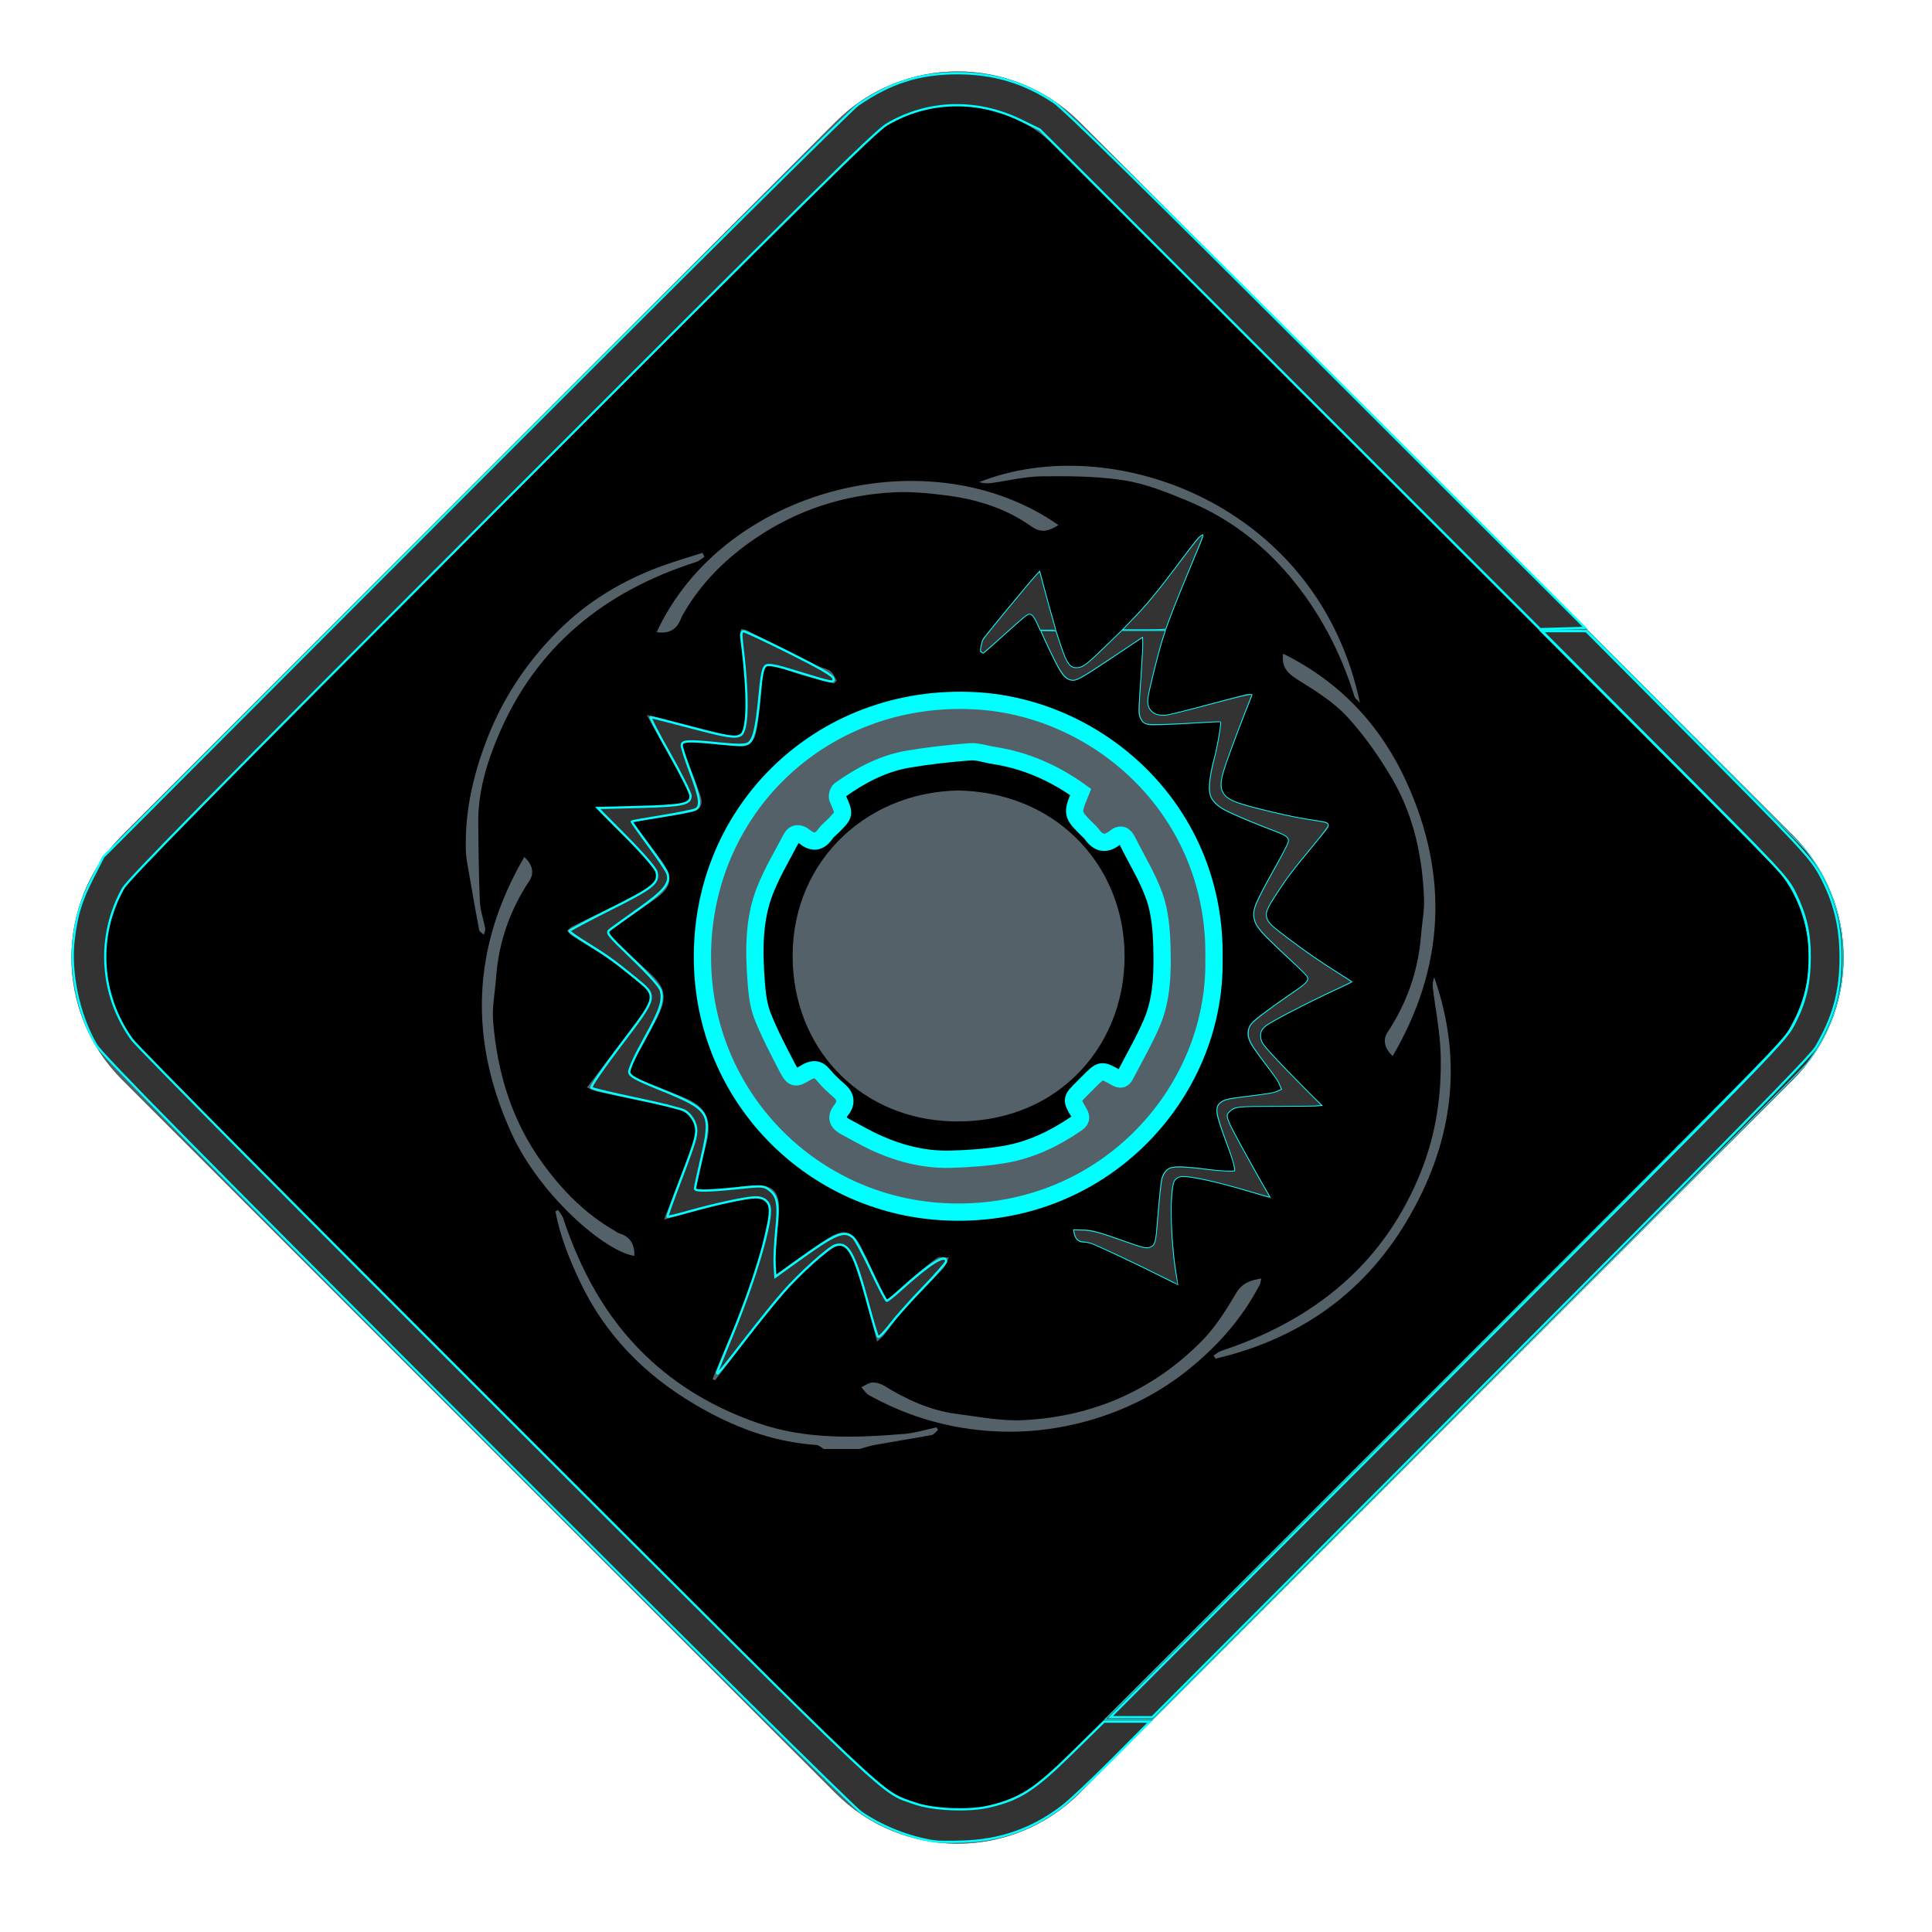 <?xml version="1.0" encoding="UTF-8" standalone="no"?>
<svg
   width="112"
   height="112"
   viewBox="0 0 112 112"
   fill="none"
   version="1.1"
   id="svg11183"
   sodipodi:docname="impulse-used.svg"
   inkscape:version="1.2.2 (732a01da63, 2022-12-09)"
   xmlns:inkscape="http://www.inkscape.org/namespaces/inkscape"
   xmlns:sodipodi="http://sodipodi.sourceforge.net/DTD/sodipodi-0.dtd"
   xmlns="http://www.w3.org/2000/svg"
   xmlns:svg="http://www.w3.org/2000/svg">
  <defs
     id="defs11187">
    <filter
       inkscape:collect="always"
       style="color-interpolation-filters:sRGB"
       id="filter15303"
       x="-0.587"
       y="-0.589"
       width="2.174"
       height="2.178">
      <feGaussianBlur
         inkscape:collect="always"
         stdDeviation="4.707"
         id="feGaussianBlur15305" />
    </filter>
    <filter
       inkscape:collect="always"
       style="color-interpolation-filters:sRGB"
       id="filter19351"
       x="-0.07"
       y="-0.112"
       width="1.14"
       height="1.224">
      <feGaussianBlur
         inkscape:collect="always"
         stdDeviation="0.642"
         id="feGaussianBlur19353" />
    </filter>
    <filter
       inkscape:collect="always"
       style="color-interpolation-filters:sRGB"
       id="filter19355"
       x="-0.066"
       y="-0.175"
       width="1.132"
       height="1.35">
      <feGaussianBlur
         inkscape:collect="always"
         stdDeviation="0.642"
         id="feGaussianBlur19357" />
    </filter>
    <filter
       inkscape:collect="always"
       style="color-interpolation-filters:sRGB"
       id="filter19359"
       x="-0.111"
       y="-0.07"
       width="1.223"
       height="1.139">
      <feGaussianBlur
         inkscape:collect="always"
         stdDeviation="0.642"
         id="feGaussianBlur19361" />
    </filter>
    <filter
       inkscape:collect="always"
       style="color-interpolation-filters:sRGB"
       id="filter19363"
       x="-0.174"
       y="-0.067"
       width="1.348"
       height="1.133">
      <feGaussianBlur
         inkscape:collect="always"
         stdDeviation="0.642"
         id="feGaussianBlur19365" />
    </filter>
    <filter
       inkscape:collect="always"
       style="color-interpolation-filters:sRGB"
       id="filter19367"
       x="-0.069"
       y="-0.111"
       width="1.139"
       height="1.222">
      <feGaussianBlur
         inkscape:collect="always"
         stdDeviation="0.642"
         id="feGaussianBlur19369" />
    </filter>
    <filter
       inkscape:collect="always"
       style="color-interpolation-filters:sRGB"
       id="filter19371"
       x="-0.066"
       y="-0.173"
       width="1.133"
       height="1.347">
      <feGaussianBlur
         inkscape:collect="always"
         stdDeviation="0.642"
         id="feGaussianBlur19373" />
    </filter>
    <filter
       inkscape:collect="always"
       style="color-interpolation-filters:sRGB"
       id="filter19375"
       x="-0.112"
       y="-0.07"
       width="1.224"
       height="1.139">
      <feGaussianBlur
         inkscape:collect="always"
         stdDeviation="0.642"
         id="feGaussianBlur19377" />
    </filter>
    <filter
       inkscape:collect="always"
       style="color-interpolation-filters:sRGB"
       id="filter19379"
       x="-0.174"
       y="-0.066"
       width="1.348"
       height="1.132">
      <feGaussianBlur
         inkscape:collect="always"
         stdDeviation="0.642"
         id="feGaussianBlur19381" />
    </filter>
  </defs>
  <sodipodi:namedview
     id="namedview11185"
     pagecolor="#ffffff"
     bordercolor="#000000"
     borderopacity="0.25"
     inkscape:showpageshadow="2"
     inkscape:pageopacity="0.0"
     inkscape:pagecheckerboard="0"
     inkscape:deskcolor="#d1d1d1"
     showgrid="false"
     inkscape:zoom="22.147595"
     inkscape:cx="63.370313"
     inkscape:cy="42.126471"
     inkscape:window-width="1920"
     inkscape:window-height="1057"
     inkscape:window-x="1358"
     inkscape:window-y="-8"
     inkscape:window-maximized="1"
     inkscape:current-layer="svg11183" />
  <path
     opacity="0.498"
     d="M103.951 48.44L62.582 7.071C58.677 3.166 52.345 3.166 48.44 7.071L7.071 48.44C3.166 52.345 3.166 58.676 7.071 62.582L48.44 103.95C52.345 107.856 58.677 107.856 62.582 103.95L103.951 62.582C107.856 58.676 107.856 52.345 103.951 48.44Z"
     fill="black"
     id="path11155" />
  <path
     d="M61.875 7.778L103.244 49.147C106.758 52.661 106.758 58.36 103.244 61.875L61.875 103.243C58.36 106.758 52.662 106.758 49.147 103.243L7.778 61.875C4.264 58.36 4.264 52.661 7.778 49.147L49.147 7.778C52.662 4.263 58.36 4.263 61.875 7.778Z"
     stroke="#556169"
     stroke-width="2"
     id="path11157"
     style="fill:#000000" />
  <path
     d="M47.757 83.999C47.616 83.918 47.48 83.774 47.335 83.766C44.754 83.6 42.41 82.682 40.232 81.388C37.36 79.682 35.082 77.373 33.632 74.319C33.007 73.005 32.47 71.663 32.198 70.229C32.248 70.199 32.299 70.169 32.349 70.139C32.45 70.301 32.589 70.453 32.648 70.629C33.644 73.611 35.098 76.33 37.375 78.537C39.252 80.356 41.462 81.642 43.95 82.501C46.736 83.462 49.573 83.36 52.429 83.124C53.058 83.072 53.676 82.874 54.298 82.743C54.325 82.795 54.351 82.847 54.377 82.899C54.254 83 54.143 83.166 54.005 83.191C52.923 83.393 51.834 83.562 50.752 83.756C50.438 83.813 50.133 83.917 49.823 84C49.134 83.999 48.446 83.999 47.757 83.999Z"
     fill="#556169"
     id="path11159"
     style="filter:url(#filter19367)" />
  <path
     d="M70.374 55.609C70.521 63.417 63.834 70.787 54.606 70.239C47.136 69.795 41.143 63.84 40.743 56.3C40.262 47.235 47.531 40.072 56.644 40.63C63.787 41.067 70.551 47.042 70.374 55.609ZM62.645 45.912C61.106 44.803 59.441 44.072 57.583 43.79C57.133 43.721 56.677 43.55 56.236 43.583C55.041 43.675 53.847 43.807 52.667 44.005C51.196 44.252 49.897 44.939 48.694 45.798C48.583 45.878 48.51 46.166 48.566 46.293C48.969 47.205 48.981 47.2 48.288 47.894C48.141 48.043 47.965 48.173 47.847 48.343C47.489 48.858 47.095 48.876 46.626 48.493C46.341 48.261 46.046 48.261 45.861 48.615C45.343 49.606 44.762 50.575 44.353 51.611C43.674 53.33 43.706 55.155 43.84 56.965C43.89 57.623 43.973 58.309 44.212 58.914C44.622 59.95 45.149 60.941 45.663 61.933C45.969 62.526 46.116 62.551 46.69 62.197C47.083 61.954 47.401 61.915 47.728 62.315C47.993 62.638 48.3 62.932 48.62 63.202C49.034 63.55 49.098 63.93 48.771 64.343C48.399 64.815 48.602 65.106 49.038 65.337C49.672 65.675 50.296 66.038 50.953 66.326C52.29 66.914 53.699 67.247 55.164 67.201C56.206 67.167 57.257 67.095 58.282 66.916C59.781 66.654 61.135 66 62.39 65.141C62.652 64.96 62.731 64.808 62.54 64.489C62.087 63.733 62.109 63.719 62.753 63.076C62.874 62.954 62.996 62.832 63.117 62.711C63.827 62.002 63.838 61.983 64.681 62.461C64.958 62.618 65.103 62.58 65.231 62.333C65.753 61.322 66.329 60.334 66.774 59.291C67.376 57.88 67.397 56.353 67.356 54.853C67.33 53.892 67.243 52.888 66.932 51.99C66.544 50.873 65.894 49.847 65.368 48.776C65.185 48.403 64.969 48.289 64.617 48.573C64.089 48.999 63.651 48.878 63.283 48.343C63.23 48.267 63.151 48.205 63.084 48.138C62.126 47.187 62.126 47.187 62.645 45.912Z"
     fill="#556169"
     id="path11161"
     style="fill:#556169;stroke:#00ffff;stroke-opacity:1;fill-opacity:1" />
  <path
     d="M73.701 69.471C72.559 69.136 71.606 68.835 70.64 68.583C70.019 68.421 69.382 68.318 68.748 68.216C68.343 68.15 68.054 68.355 68.008 68.754C67.936 69.373 67.883 70.001 67.899 70.624C67.919 71.421 68.004 72.219 68.083 73.013C68.127 73.456 68.216 73.896 68.315 74.528C67.73 74.228 67.296 73.995 66.852 73.78C65.745 73.244 64.634 72.711 63.519 72.189C63.336 72.103 63.121 72.03 62.925 72.037C62.462 72.055 62.266 71.838 62.213 71.268C62.65 71.294 63.068 71.249 63.442 71.355C64.317 71.606 65.168 71.934 66.031 72.227C66.714 72.459 66.963 72.272 67.018 71.531C67.089 70.583 67.171 69.638 67.266 68.693C67.347 67.891 67.638 67.585 68.448 67.616C69.283 67.648 70.113 67.798 70.947 67.882C71.147 67.903 71.352 67.868 71.555 67.858C71.524 67.665 71.522 67.462 71.458 67.281C71.172 66.461 70.825 65.659 70.584 64.826C70.368 64.086 70.632 63.761 71.435 63.645C72.191 63.535 72.951 63.467 73.706 63.358C73.896 63.33 74.074 63.215 74.258 63.139C74.178 62.954 74.129 62.748 74.013 62.588C73.556 61.956 73.057 61.352 72.614 60.708C72.155 60.041 72.215 59.507 72.851 59.013C73.694 58.36 74.578 57.758 75.462 57.158C75.867 56.883 75.91 56.67 75.524 56.33C74.807 55.7 74.112 55.046 73.43 54.378C72.511 53.477 72.438 52.989 73.043 51.844C73.525 50.936 74.024 50.037 74.535 49.146C74.767 48.742 74.747 48.515 74.255 48.335C73.244 47.963 72.239 47.567 71.261 47.116C69.95 46.511 69.966 45.958 70.206 44.652C70.291 44.186 70.453 43.733 70.547 43.269C70.639 42.825 70.691 42.373 70.772 41.838C70.543 41.852 70.349 41.864 70.154 41.875C69.035 41.939 67.918 42.037 66.799 42.05C66.224 42.058 65.962 41.651 65.998 41.085C66.068 40.005 66.15 38.925 66.22 37.845C66.235 37.601 66.222 37.356 66.222 36.992C66.015 37.122 65.868 37.211 65.725 37.306C64.744 37.959 63.785 38.651 62.773 39.255C62.173 39.612 61.767 39.493 61.43 38.886C60.953 38.025 60.562 37.115 60.142 36.223C59.779 35.454 59.752 35.445 59.136 36.001C58.432 36.636 57.726 37.268 57.021 37.901C56.947 37.865 56.871 37.831 56.796 37.795C56.865 37.516 56.853 37.174 57.015 36.97C57.939 35.807 58.903 34.677 59.855 33.537C59.971 33.398 60.097 33.269 60.281 33.064C60.507 33.91 60.694 34.653 60.905 35.389C61.151 36.242 61.379 37.104 61.687 37.936C62.012 38.814 62.479 38.944 63.197 38.281C64.33 37.234 65.444 36.155 66.459 34.995C67.474 33.836 68.358 32.561 69.301 31.337C69.414 31.191 69.538 31.053 69.761 30.957C69.74 31.066 69.739 31.181 69.698 31.282C69.023 32.935 68.281 34.564 67.686 36.245C67.219 37.564 66.896 38.939 66.581 40.306C66.375 41.199 66.993 41.642 67.967 41.38C69.398 40.996 70.829 40.615 72.262 40.236C72.345 40.215 72.441 40.242 72.619 40.252C72.323 41.004 72.04 41.697 71.777 42.397C71.477 43.196 71.167 43.992 70.914 44.806C70.626 45.732 70.866 46.247 71.784 46.531C72.819 46.85 73.879 47.088 74.937 47.327C75.511 47.456 76.101 47.513 76.683 47.606C77.159 47.683 77.079 47.909 76.844 48.192C76.15 49.029 75.442 49.856 74.78 50.718C74.353 51.274 73.997 51.883 73.611 52.471C73.285 52.964 73.427 53.407 73.842 53.735C74.616 54.346 75.412 54.932 76.221 55.495C76.919 55.98 77.648 56.417 78.445 56.928C77.624 57.312 76.865 57.651 76.122 58.02C75.287 58.436 74.453 58.858 73.642 59.319C73.012 59.677 72.894 60.132 73.37 60.682C74.153 61.589 75.015 62.43 75.85 63.294C76.083 63.535 76.337 63.756 76.706 64.104C76.361 64.125 76.183 64.144 76.006 64.144C74.801 64.146 73.597 64.142 72.391 64.146C72.183 64.148 71.965 64.149 71.768 64.21C71.143 64.403 71.02 64.619 71.326 65.21C71.945 66.406 72.619 67.574 73.273 68.753C73.378 68.946 73.498 69.133 73.701 69.471Z"
     fill="#556169"
     id="path11163" />
  <path
     d="M51.422 75.373C51.904 74.945 52.348 74.538 52.806 74.148C53.3 73.728 53.786 73.294 54.316 72.927C54.477 72.815 54.776 72.902 55.011 72.898C54.905 73.108 54.842 73.358 54.688 73.523C53.9 74.371 53.072 75.181 52.293 76.036C51.908 76.456 51.6 76.946 51.248 77.396C51.153 77.519 51.02 77.611 50.842 77.775C50.614 76.888 50.431 76.101 50.206 75.326C49.958 74.473 49.702 73.619 49.392 72.787C49.157 72.159 48.669 72.042 48.115 72.454C46.538 73.625 45.27 75.101 44.063 76.63C43.18 77.749 42.322 78.888 41.454 80.018C41.404 79.996 41.354 79.974 41.305 79.952C41.517 79.436 41.723 78.917 41.945 78.406C42.939 76.103 43.908 73.792 44.383 71.312C44.439 71.016 44.556 70.724 44.572 70.426C44.614 69.633 44.386 69.39 43.611 69.473C42.972 69.541 42.34 69.695 41.711 69.835C41.193 69.951 40.681 70.098 40.169 70.238C39.665 70.374 39.163 70.519 38.495 70.706C38.71 70.148 38.87 69.74 39.026 69.329C39.416 68.299 39.817 67.274 40.19 66.238C40.584 65.14 40.083 64.403 38.815 64.15C37.436 63.874 36.058 63.592 34.682 63.301C34.484 63.259 34.3 63.154 34.021 63.042C34.199 62.813 34.332 62.644 34.462 62.472C35.483 61.122 36.509 59.774 37.523 58.42C37.839 57.996 37.755 57.559 37.385 57.24C36.709 56.658 36.011 56.095 35.283 55.58C34.602 55.098 33.866 54.695 33.16 54.246C33.046 54.173 32.965 54.046 32.869 53.944C32.981 53.858 33.083 53.753 33.207 53.69C34.588 53.007 35.995 52.374 37.346 51.637C38.23 51.155 38.263 50.604 37.547 49.858C36.715 48.992 35.846 48.158 34.997 47.307C34.827 47.137 34.67 46.954 34.494 46.765C35.394 46.765 36.238 46.788 37.08 46.759C37.879 46.731 38.679 46.675 39.473 46.581C39.977 46.522 40.132 46.217 39.89 45.77C39.222 44.533 38.524 43.313 37.838 42.086C37.748 41.926 37.662 41.762 37.493 41.448C37.86 41.531 38.086 41.575 38.307 41.633C39.628 41.977 40.944 42.34 42.269 42.664C42.689 42.767 43.061 42.601 43.128 42.134C43.211 41.556 43.264 40.966 43.248 40.384C43.227 39.605 43.137 38.828 43.058 38.052C43.019 37.657 42.93 37.267 42.888 36.871C42.874 36.738 42.941 36.598 42.971 36.461C43.092 36.491 43.223 36.501 43.331 36.556C44.669 37.228 46.001 37.91 47.339 38.579C47.592 38.705 47.899 38.738 48.126 38.894C48.299 39.013 48.385 39.257 48.51 39.445C48.461 39.504 48.41 39.563 48.361 39.622C47.728 39.457 47.09 39.312 46.465 39.124C45.867 38.944 45.29 38.694 44.687 38.533C44.568 38.501 44.261 38.714 44.242 38.843C44.148 39.481 44.139 40.132 44.069 40.776C44.003 41.379 43.94 41.99 43.797 42.579C43.692 43.012 43.377 43.316 42.873 43.273C41.925 43.191 40.981 43.084 40.033 43.007C39.47 42.962 39.438 43.044 39.646 43.567C39.983 44.41 40.304 45.262 40.605 46.12C40.783 46.628 40.605 46.977 40.062 47.088C39.133 47.277 38.19 47.401 37.253 47.555C37.108 47.579 36.964 47.611 36.692 47.665C37.261 48.426 37.778 49.116 38.294 49.808C39.084 50.864 38.965 51.461 37.862 52.203C36.992 52.788 36.147 53.405 35.224 54.053C35.368 54.232 35.466 54.386 35.595 54.507C36.222 55.091 36.854 55.675 37.495 56.245C38.622 57.246 38.738 57.796 38.034 59.138C37.583 59.998 37.123 60.855 36.618 61.683C36.338 62.142 36.463 62.356 36.911 62.531C37.846 62.893 38.779 63.263 39.706 63.646C40.934 64.154 41.301 64.962 40.958 66.256C40.731 67.114 40.552 67.984 40.31 69.022C41.178 68.958 41.943 68.904 42.707 68.845C42.782 68.839 42.853 68.79 42.927 68.783C44.416 68.642 45.325 68.569 45.141 70.546C45.06 71.414 44.975 72.282 44.9 73.15C44.881 73.37 44.898 73.592 44.898 73.948C45.155 73.766 45.314 73.651 45.475 73.538C46.334 72.938 47.172 72.304 48.06 71.749C48.92 71.213 49.46 71.378 49.917 72.283C50.386 73.215 50.798 74.175 51.237 75.121C51.256 75.168 51.298 75.209 51.422 75.373Z"
     fill="#556169"
     id="path11165" />
  <path
     d="M38.068 36.648C41.934 28.294 53.928 25.235 61.361 30.441C60.84 30.76 60.382 30.938 59.806 30.527C58.322 29.473 56.624 28.941 54.837 28.717C53.856 28.594 52.858 28.491 51.875 28.538C48.93 28.679 46.215 29.553 43.762 31.229C42.115 32.355 40.727 33.708 39.707 35.427C39.621 35.574 39.528 35.721 39.468 35.88C39.226 36.508 38.774 36.748 38.068 36.648Z"
     fill="#556169"
     id="path11167"
     style="filter:url(#filter19355)" />
  <path
     d="M80.736 61.22C80.245 60.761 80.154 60.27 80.438 59.84C81.571 58.127 82.221 56.252 82.38 54.205C82.434 53.505 82.579 52.803 82.553 52.107C82.462 49.653 81.954 47.276 80.704 45.145C79.96 43.875 79.097 42.641 78.104 41.558C77.335 40.72 76.319 40.084 75.341 39.473C74.751 39.104 74.272 38.785 74.381 37.895C77.705 39.534 80.053 42.076 81.54 45.341C83.993 50.727 83.765 56.034 80.736 61.22Z"
     fill="#556169"
     id="path11169"
     style="filter:url(#filter19379)" />
  <path
     d="M73.119 74.117C73.08 74.276 73.073 74.387 73.027 74.477C72.017 76.421 70.596 78.024 68.897 79.393C67.153 80.798 65.173 81.78 63.034 82.376C60.68 83.03 58.276 83.174 55.834 82.78C53.894 82.468 52.091 81.829 50.386 80.885C50.205 80.784 50.081 80.579 49.93 80.421C50.137 80.324 50.341 80.162 50.553 80.148C50.78 80.132 51.045 80.207 51.242 80.326C52.549 81.131 53.925 81.768 55.46 81.965C56.74 82.13 58.035 82.39 59.31 82.328C63.329 82.13 66.829 80.614 69.663 77.744C70.455 76.944 71.079 75.952 71.654 74.975C72.009 74.377 72.471 74.22 73.119 74.117Z"
     fill="#556169"
     id="path11171"
     style="filter:url(#filter19371)" />
  <path
     d="M30.393 49.681C30.891 50.128 30.976 50.633 30.683 51.072C29.556 52.768 28.908 54.627 28.76 56.658C28.699 57.51 28.518 58.371 28.587 59.211C28.83 62.187 29.667 64.974 31.451 67.429C32.595 69.004 33.924 70.368 35.627 71.343C35.709 71.39 35.782 71.465 35.87 71.49C36.54 71.678 36.799 72.141 36.772 72.803C35.109 72.576 31.314 69.324 29.661 65.716C27.178 60.288 27.33 54.954 30.393 49.681Z"
     fill="#556169"
     id="path11173"
     style="filter:url(#filter19363)" />
  <path
     d="M40.839 32.276C40.681 32.378 40.537 32.521 40.365 32.576C35.048 34.271 31.057 37.477 28.868 42.693C28.205 44.273 27.71 45.921 27.726 47.666C27.739 49.204 27.753 50.743 27.82 52.28C27.843 52.803 28.035 53.319 28.13 53.842C28.149 53.947 28.077 54.068 28.045 54.184C27.953 54.094 27.799 54.016 27.778 53.912C27.581 52.89 27.402 51.863 27.227 50.837C27.14 50.317 27.018 49.795 27.005 49.273C26.942 46.94 27.478 44.713 28.344 42.569C29.269 40.281 30.639 38.273 32.393 36.531C34.097 34.836 36.117 33.633 38.367 32.813C39.143 32.531 39.938 32.301 40.724 32.047C40.762 32.124 40.801 32.2 40.839 32.276Z"
     fill="#556169"
     id="path11175"
     style="filter:url(#filter19359)" />
  <path
     d="M70.349 78.581C70.495 78.491 70.629 78.367 70.787 78.314C73.386 77.455 75.784 76.227 77.849 74.413C79.877 72.633 81.35 70.465 82.36 67.96C83.25 65.75 83.582 63.449 83.516 61.1C83.48 59.814 83.216 58.535 83.063 57.253C83.04 57.058 83.06 56.856 83.146 56.659C84.894 61.664 84.186 66.412 81.498 70.873C78.968 75.074 75.219 77.647 70.472 78.761C70.431 78.701 70.39 78.641 70.349 78.581Z"
     fill="#556169"
     id="path11177"
     style="filter:url(#filter19375)" />
  <path
     d="M78.835 40.741C78.726 40.617 78.561 40.51 78.516 40.367C77.717 37.795 76.491 35.45 74.75 33.388C73.128 31.465 71.15 29.99 68.827 29.028C67.643 28.537 66.416 28.043 65.161 27.846C63.591 27.601 61.974 27.595 60.377 27.613C59.396 27.624 58.418 27.876 57.436 28.007C57.214 28.037 56.983 28.012 56.76 27.952C64.422 24.898 76.422 29.201 78.835 40.741Z"
     fill="#556169"
     id="path11179"
     style="filter:url(#filter19351)" />
  <path
     d="M55.536 45.826C61.081 45.922 64.935 49.938 65.18 54.923C65.45 60.396 61.455 65.173 55.198 65.006C50.078 64.87 46.211 61.074 45.962 55.939C45.683 50.233 49.982 45.941 55.536 45.826Z"
     fill="#556169"
     id="path11181"
     style="filter:url(#filter15303)" />
  <path
     style="fill:#333333;fill-opacity:1;stroke:#00ffff;stroke-width:0.128;stroke-opacity:1"
     d="m 41.569,79.59 c 0,-0.05 0.353,-0.938 0.785,-1.975 1.287,-3.09 2.28,-6.325 2.28,-7.43 0,-0.497 -0.302,-0.776 -0.841,-0.776 -0.507,0 -2.294,0.383 -3.932,0.844 -0.623,0.175 -1.149,0.301 -1.17,0.28 -0.02,-0.021 0.304,-0.929 0.721,-2.018 1.012,-2.643 1.075,-2.909 0.835,-3.483 -0.107,-0.256 -0.355,-0.543 -0.563,-0.65 -0.204,-0.106 -1.482,-0.423 -2.84,-0.706 -1.358,-0.283 -2.514,-0.559 -2.569,-0.615 -0.055,-0.056 0.701,-1.157 1.68,-2.446 2.199,-2.897 2.188,-2.844 0.855,-3.93 -1.208,-0.984 -1.619,-1.279 -2.81,-2.015 -0.544,-0.336 -0.99,-0.65 -0.99,-0.696 0,-0.046 1.061,-0.614 2.358,-1.261 2.508,-1.252 2.852,-1.529 2.69,-2.171 -0.053,-0.21 -0.758,-1.028 -1.746,-2.026 l -1.658,-1.674 2.408,-0.063 c 2.551,-0.067 2.973,-0.159 2.97,-0.648 -9.21e-4,-0.156 -0.543,-1.245 -1.205,-2.422 -0.662,-1.177 -1.164,-2.139 -1.116,-2.138 0.048,4.54e-4 1.064,0.258 2.258,0.573 2.204,0.581 2.678,0.655 2.976,0.466 0.419,-0.266 0.445,-2.256 0.071,-5.35 -0.064,-0.528 -0.043,-0.669 0.096,-0.661 0.098,0.005 1.298,0.567 2.667,1.25 1.715,0.855 2.504,1.314 2.535,1.477 0.055,0.283 -0.007,0.272 -2.194,-0.403 -1.138,-0.351 -1.564,-0.433 -1.724,-0.332 -0.165,0.104 -0.247,0.495 -0.364,1.736 -0.182,1.923 -0.348,2.599 -0.683,2.778 -0.176,0.094 -0.641,0.095 -1.542,0.002 -1.914,-0.196 -2.285,-0.18 -2.285,0.1 0,0.128 0.23,0.843 0.511,1.588 0.562,1.492 0.623,1.942 0.287,2.121 -0.123,0.065 -0.998,0.244 -1.946,0.396 -0.947,0.153 -1.736,0.292 -1.754,0.309 -0.017,0.017 0.423,0.645 0.979,1.395 0.556,0.75 1.048,1.483 1.095,1.629 0.175,0.551 -0.194,1.006 -1.65,2.036 -0.779,0.551 -1.532,1.093 -1.673,1.203 -0.247,0.193 -0.202,0.252 1.302,1.701 0.975,0.94 1.589,1.633 1.642,1.853 0.144,0.598 -0.038,1.124 -0.974,2.812 -0.536,0.967 -0.886,1.742 -0.862,1.908 0.033,0.23 0.355,0.407 1.787,0.988 2.927,1.187 3.016,1.334 2.408,3.969 -0.213,0.921 -0.387,1.727 -0.387,1.792 0,0.159 0.762,0.149 2.51,-0.033 1.382,-0.144 1.469,-0.139 1.795,0.104 0.486,0.363 0.565,0.818 0.41,2.346 -0.075,0.738 -0.118,1.644 -0.095,2.015 l 0.042,0.674 1.235,-0.89 c 2.287,-1.648 2.757,-1.844 3.28,-1.37 0.13,0.117 0.598,0.988 1.042,1.935 0.443,0.947 0.849,1.721 0.903,1.721 0.053,0 0.404,-0.277 0.778,-0.616 1.721,-1.558 2.66,-2.147 2.66,-1.668 0,0.078 -0.592,0.753 -1.315,1.501 -0.724,0.747 -1.592,1.723 -1.931,2.167 -0.339,0.445 -0.655,0.761 -0.704,0.702 -0.049,-0.058 -0.305,-0.911 -0.57,-1.894 -0.8,-2.97 -1.15,-3.608 -1.878,-3.418 -0.389,0.102 -2.127,1.664 -3.092,2.78 -0.483,0.558 -1.456,1.764 -2.162,2.678 -1.387,1.797 -1.629,2.086 -1.629,1.947 z"
     id="path57980" />
  <path
     style="fill:#333333;fill-opacity:1;stroke:#00ffff;stroke-width:0.045;stroke-opacity:1"
     d="m 67.366,74.015 c -1.603,-0.805 -3.916,-1.889 -4.172,-1.956 -0.137,-0.036 -0.322,-0.065 -0.41,-0.065 -0.271,0 -0.453,-0.19 -0.519,-0.544 l -0.03,-0.157 0.511,0.017 c 0.577,0.019 0.96,0.121 2.461,0.655 1.068,0.38 1.252,0.422 1.469,0.331 0.288,-0.12 0.322,-0.24 0.42,-1.453 0.126,-1.556 0.206,-2.3 0.273,-2.537 0.068,-0.24 0.232,-0.476 0.389,-0.56 0.267,-0.143 0.848,-0.129 2.295,0.053 0.647,0.082 1.47,0.122 1.517,0.074 0.056,-0.056 -0.121,-0.693 -0.406,-1.461 -0.726,-1.955 -0.766,-2.25 -0.349,-2.532 0.225,-0.152 0.36,-0.179 1.743,-0.354 1.004,-0.127 1.313,-0.182 1.5,-0.268 l 0.236,-0.108 -0.072,-0.172 c -0.137,-0.328 -0.209,-0.437 -0.908,-1.363 -0.827,-1.095 -0.979,-1.377 -0.951,-1.765 0.014,-0.199 0.052,-0.313 0.152,-0.458 0.146,-0.212 1.016,-0.879 2.232,-1.712 1.021,-0.699 1.133,-0.812 1.041,-1.053 -0.022,-0.058 -0.453,-0.49 -0.958,-0.959 -1.777,-1.654 -2.022,-1.934 -2.126,-2.428 -0.104,-0.496 0.036,-0.83 1.285,-3.073 0.396,-0.711 0.686,-1.283 0.699,-1.378 0.035,-0.259 -0.1,-0.352 -1.012,-0.699 -1.002,-0.382 -2.187,-0.883 -2.632,-1.114 -0.379,-0.196 -0.685,-0.469 -0.817,-0.726 -0.198,-0.389 -0.145,-1.068 0.186,-2.362 0.183,-0.714 0.398,-1.986 0.345,-2.039 -0.017,-0.017 -0.585,0.005 -1.261,0.049 -0.676,0.044 -1.616,0.09 -2.088,0.102 -0.999,0.026 -1.098,-0.001 -1.276,-0.348 -0.131,-0.255 -0.13,-0.366 0.013,-2.441 0.063,-0.914 0.109,-1.798 0.102,-1.965 l -0.013,-0.303 -1.49,0.993 c -2.276,1.516 -2.377,1.571 -2.726,1.467 -0.266,-0.08 -0.496,-0.369 -0.85,-1.07 -0.324,-0.641 -0.826,-1.71 -0.826,-1.758 0,-0.015 0.195,-0.021 0.434,-0.014 l 0.434,0.013 0.255,0.77 c 0.381,1.153 0.565,1.4 1.012,1.361 0.314,-0.027 0.553,-0.212 1.622,-1.25 l 0.93,-0.904 h 1.264 1.264 l -0.158,0.485 c -0.232,0.711 -0.826,3.101 -0.856,3.447 -0.032,0.359 0.03,0.572 0.218,0.756 0.178,0.174 0.465,0.252 0.819,0.222 0.155,-0.013 1.279,-0.29 2.499,-0.616 2.149,-0.574 2.537,-0.657 2.488,-0.535 -0.492,1.219 -1.217,3.138 -1.503,3.977 -0.363,1.066 -0.371,1.466 -0.036,1.837 0.282,0.312 0.836,0.503 2.815,0.973 0.929,0.22 1.487,0.327 2.717,0.521 0.37,0.058 0.468,0.121 0.429,0.275 -0.016,0.062 -0.397,0.557 -0.847,1.1 -1.19,1.435 -1.55,1.908 -2.133,2.809 -0.573,0.885 -0.658,1.094 -0.574,1.406 0.075,0.279 0.278,0.475 1.237,1.194 1.083,0.812 1.875,1.359 2.888,1.993 0.436,0.273 0.794,0.508 0.796,0.521 0.001,0.013 -0.409,0.215 -0.912,0.448 -1.728,0.8 -3.838,1.898 -4.1,2.133 -0.202,0.182 -0.268,0.316 -0.268,0.544 0,0.124 0.037,0.289 0.085,0.385 0.123,0.242 0.937,1.125 2.283,2.477 l 1.176,1.181 -0.334,0.027 c -0.184,0.015 -1.239,0.027 -2.344,0.027 -2.243,0 -2.355,0.013 -2.664,0.304 -0.139,0.131 -0.153,0.166 -0.132,0.324 0.013,0.097 0.14,0.407 0.283,0.689 0.283,0.558 1.735,3.18 2.018,3.644 0.096,0.158 0.169,0.294 0.161,0.301 -0.008,0.008 -0.42,-0.107 -0.917,-0.255 -1.992,-0.595 -3.511,-0.943 -4.115,-0.943 -0.286,0 -0.488,0.145 -0.554,0.398 -0.226,0.864 -0.139,3.555 0.173,5.358 0.047,0.273 0.083,0.5 0.079,0.503 -0.004,0.004 -0.413,-0.197 -0.91,-0.447 z"
     id="path57982" />
  <path
     style="fill:#333333;fill-opacity:1;stroke:#00ffff;stroke-width:0.045;stroke-opacity:1"
     d="m 83.579,80.155 c 21.092,-21.101 19.765,-19.744 20.354,-20.826 0.919,-1.69 1.191,-3.665 0.768,-5.573 -0.25,-1.127 -0.698,-2.106 -1.408,-3.074 -0.158,-0.215 -2.756,-2.849 -7.137,-7.236 l -6.889,-6.897 h 1.377 1.377 l 6.234,6.242 c 3.429,3.433 6.337,6.374 6.462,6.536 1.041,1.342 1.703,2.843 2.007,4.546 0.138,0.776 0.15,2.384 0.022,3.152 -0.288,1.729 -0.944,3.244 -2.005,4.628 -0.191,0.249 -6.905,6.997 -19.105,19.201 L 66.825,99.672 H 65.448 64.071 Z"
     id="path57984" />
  <path
     style="fill:#333333;fill-opacity:1;stroke:#00ffff;stroke-width:0.128;stroke-opacity:1"
     d="M 81.738,82.148 C 103.899,59.954 103.485,60.378 104.069,59.219 c 0.605,-1.202 0.839,-2.24 0.842,-3.735 0.002,-1.437 -0.215,-2.388 -0.846,-3.698 -0.44,-0.915 -0.78,-1.278 -7.562,-8.078 l -7.101,-7.12 h 1.275 1.275 l 5.433,5.46 c 7.121,7.155 7.623,7.694 8.193,8.785 0.784,1.501 1.123,2.902 1.123,4.644 0,2.009 -0.396,3.463 -1.421,5.22 -0.322,0.551 -5.094,5.407 -19.454,19.791 L 66.797,99.548 h -1.216 -1.216 z"
     id="path57986" />
  <path
     style="fill:#333333;fill-opacity:1;stroke:#00ffff;stroke-width:0.128;stroke-opacity:1"
     d="m 54.148,106.745 c -1.498,-0.241 -3.016,-0.844 -4.232,-1.681 C 49.477,104.762 40.239,95.605 27.581,82.925 11.14,66.454 5.893,61.125 5.569,60.567 4.551,58.816 4.035,56.363 4.276,54.423 4.455,52.984 4.703,52.19 5.401,50.828 L 5.989,49.678 27.514,28.117 C 39.353,16.259 49.356,6.339 49.742,6.073 51.606,4.792 53.259,4.261 55.425,4.247 c 2.144,-0.014 3.941,0.519 5.685,1.685 0.564,0.377 5.591,5.31 15.805,15.509 l 14.977,14.956 -1.305,0.037 -1.305,0.037 L 74.78,21.99 60.278,7.511 59.182,6.977 C 56.615,5.728 53.766,5.816 51.403,7.218 50.726,7.619 46.583,11.704 29.039,29.269 12.304,46.024 7.418,50.984 7.117,51.53 c -1.529,2.769 -1.321,6.159 0.535,8.731 0.311,0.431 10.124,10.327 21.806,21.992 22.861,22.826 21.538,21.575 23.569,22.292 1.052,0.371 3.136,0.46 4.313,0.183 1.77,-0.416 2.611,-0.956 4.737,-3.037 l 1.927,-1.888 h 1.328 1.328 l -2.17,2.179 c -1.193,1.198 -2.514,2.441 -2.936,2.76 -1.702,1.291 -3.531,1.94 -5.683,2.016 -0.738,0.026 -1.513,0.02 -1.724,-0.014 z"
     id="path57988" />
  <path
     style="fill:#333333;fill-opacity:1;stroke:#00ffff;stroke-width:0.045;stroke-opacity:1"
     d="m 65.588,35.974 c 0.924,-0.954 1.45,-1.59 2.793,-3.375 0.934,-1.242 1.133,-1.484 1.283,-1.566 0.077,-0.042 0.082,-0.034 0.053,0.083 -0.018,0.071 -0.383,0.972 -0.812,2.003 -0.625,1.502 -1.153,2.839 -1.314,3.33 -0.014,0.043 -0.308,0.056 -1.268,0.056 h -1.249 z"
     id="path58030" />
  <path
     style="fill:#333333;fill-opacity:1;stroke:#00ffff;stroke-width:0.045;stroke-opacity:1"
     d="m 56.899,37.803 c -0.068,-0.05 -0.071,-0.088 -0.027,-0.326 0.027,-0.148 0.078,-0.324 0.112,-0.39 0.093,-0.18 2.717,-3.366 3.127,-3.798 l 0.16,-0.169 0.28,1.049 c 0.154,0.577 0.364,1.337 0.466,1.689 0.102,0.352 0.185,0.647 0.185,0.655 0,0.008 -0.203,0.015 -0.451,0.015 h -0.451 l -0.141,-0.316 c -0.185,-0.416 -0.334,-0.61 -0.469,-0.61 -0.137,0 -0.319,0.148 -1.604,1.304 -0.583,0.525 -1.072,0.954 -1.086,0.954 -0.014,0 -0.06,-0.025 -0.102,-0.056 z"
     id="path58032" />
</svg>

